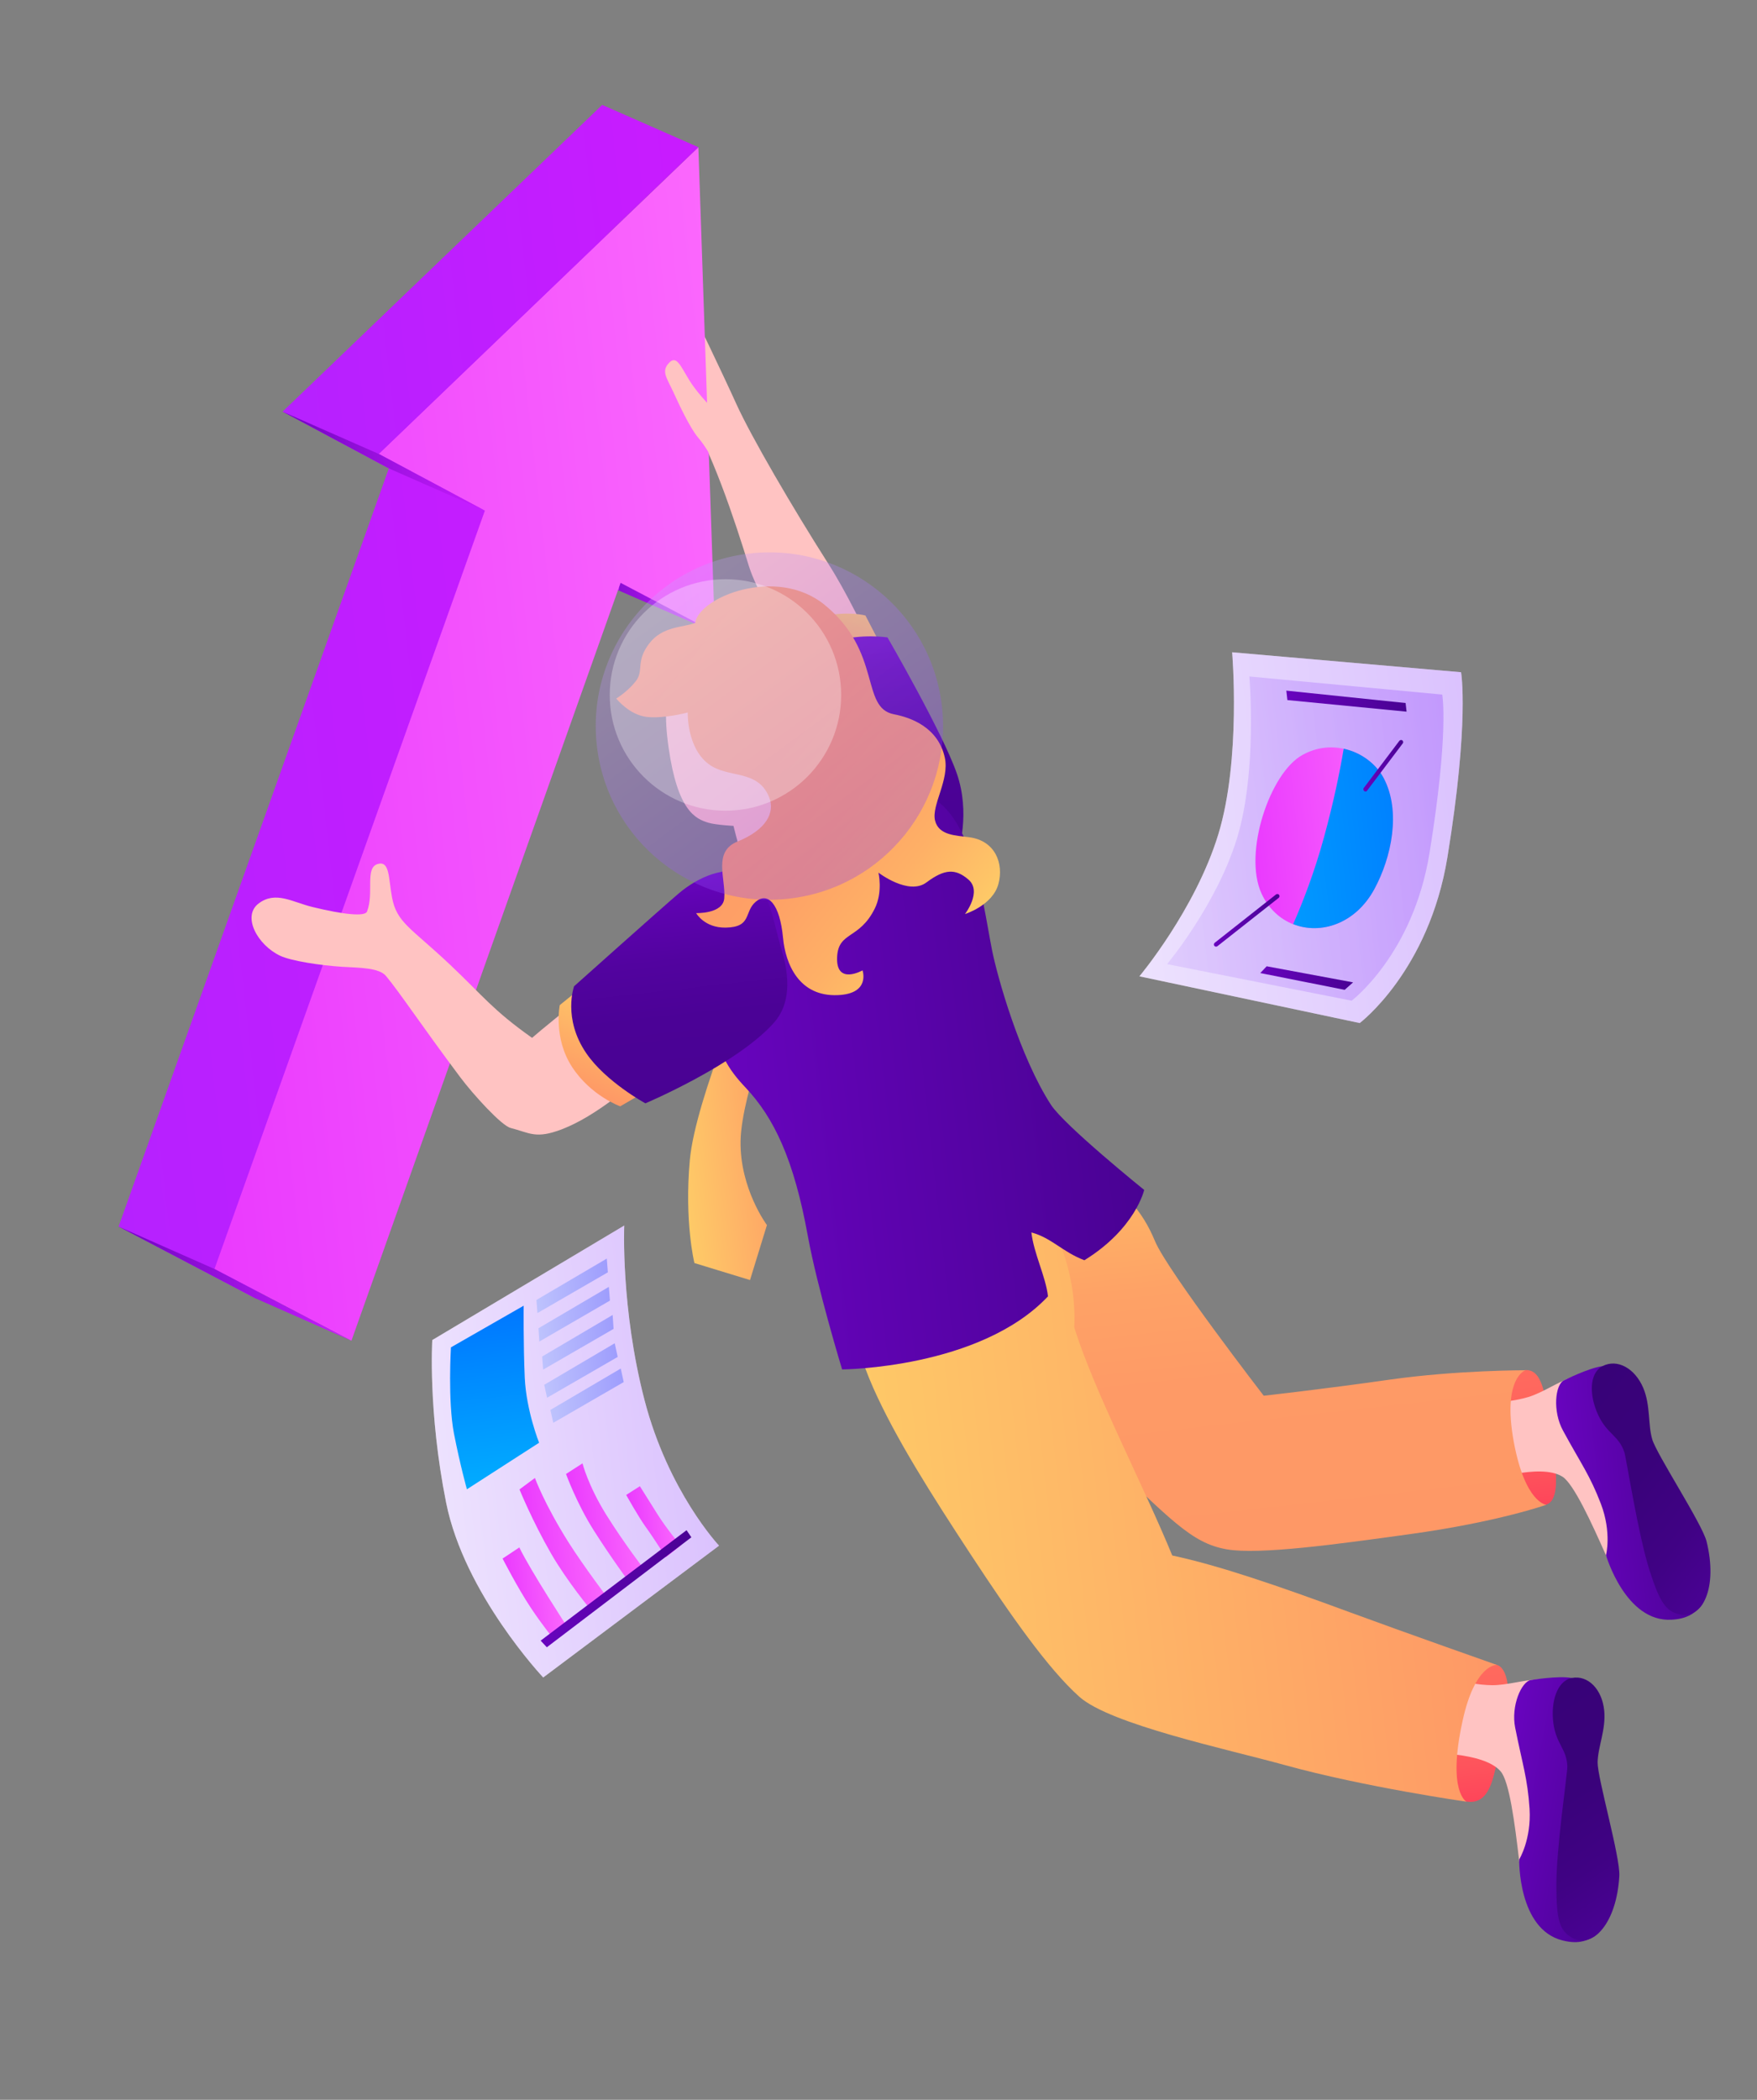 <svg width="226" height="270" viewBox="0 0 226 270" fill="none" xmlns="http://www.w3.org/2000/svg">
<rect x="0" y="0" width="226" height="270" fill="#808080" stroke="none"/>
<path d="M96.919 124.139C96.919 124.139 89.456 141.206 88.732 149.156C88.008 157.105 89.322 162.407 89.322 162.407L96.474 164.593L98.649 157.525C98.649 157.525 95.15 152.838 95.259 146.7C95.367 140.561 100.428 128.006 100.428 128.006L96.919 124.139Z" fill="url(#paint0_linear)"/>
<path d="M89.334 40.558C89.334 40.558 92.805 47.728 94.713 51.938C96.622 56.149 101.928 65.243 106.557 72.508C111.186 79.772 116.491 92.862 116.832 93.889C117.173 94.916 109.224 96.2 109.224 96.2C109.224 96.2 98.054 78.341 96.351 72.858C94.483 66.819 91.461 57.632 88.198 52.672C84.933 47.692 89.334 40.558 89.334 40.558Z" fill="#FFC3C2"/>
<path d="M98.947 81.908C98.947 81.908 102.459 79.976 105.799 79.252C109.14 78.528 111.32 79.143 111.32 79.143L113.649 83.634L100.221 87.215L98.947 81.908Z" fill="url(#paint1_linear)"/>
<path d="M192.488 214.063C193.858 214.4 194.573 217.291 193.404 222.196C192.255 227.1 192.258 232.221 188.607 231.649C184.957 231.076 185.493 225.464 186.607 220.974C187.72 216.485 190.065 213.475 192.488 214.063Z" fill="url(#paint2_linear)"/>
<path d="M196.234 176.167C197.906 176.102 198.629 177.967 199.161 182.148C199.693 186.329 201.231 192.713 198.898 193.467C197.179 194.029 196.173 193.282 195.177 191.714C193.479 189.016 193.222 183.82 193.933 180.667C194.646 177.534 194.968 176.207 196.234 176.167Z" fill="url(#paint3_linear)"/>
<path d="M187.693 180.756C188.298 180.483 193.333 180.613 196.603 179.63C198.405 179.078 200.324 177.736 202.254 177.047C207.691 175.103 210.273 177.476 211.261 182.241C212.234 186.885 215.242 191.034 217.186 196.47C219.13 201.906 218.774 203.114 216.709 205.518C214.644 207.922 207.71 202.577 206.58 199.999C204.739 195.843 202.429 190.796 200.973 189.874C198.086 188.068 191.044 190.5 191.044 190.5L187.693 180.756Z" fill="#FFC3C2"/>
<path d="M201.158 177.498C200.05 178.032 199.675 181.434 201.043 183.944C203.345 188.192 204.492 189.641 205.914 193.353C207.336 197.066 206.578 199.978 206.578 199.978C206.578 199.978 209.088 208.629 215.031 208.267C216.944 208.154 217.854 207.499 218.59 206.76C219.713 205.63 219.58 203.719 219.85 202.111C220.307 199.437 215.993 192.239 214.333 189.148C212.674 186.056 210.731 184.82 211.015 183.518C211.299 182.216 211.601 179.805 210.467 177.556C209.333 175.307 207.855 175.473 206.136 175.667C204.395 175.863 201.158 177.498 201.158 177.498Z" fill="url(#paint4_linear)"/>
<path d="M206.115 175.669C204.394 176.58 204.41 179.447 205.571 181.939C206.733 184.43 208.201 184.552 208.938 186.723C209.186 187.473 210.707 197.342 212.188 201.949C213.483 205.983 214.253 207.187 216.039 207.58C219.044 208.246 220.977 204.115 219.511 198.195C218.923 195.884 213.089 187.014 212.522 185.069C211.954 183.125 212.32 180.728 211.368 178.459C210.282 175.917 208.012 174.677 206.115 175.669Z" fill="url(#paint5_linear)"/>
<path d="M183.079 215.122C183.744 215.027 188.498 216.663 191.923 216.688C193.809 216.701 196.046 215.998 198.085 215.912C203.857 215.672 205.611 218.691 205.152 223.537C204.7 228.26 206.333 233.116 206.573 238.887C206.813 244.659 206.11 245.701 203.43 247.375C200.75 249.05 195.723 241.891 195.389 239.102C194.86 234.592 194.158 229.078 193.027 227.771C190.811 225.193 183.357 225.417 183.357 225.417L183.079 215.122Z" fill="#FFC3C2"/>
<path d="M196.909 216.024C195.702 216.221 194.333 219.346 194.894 222.152C195.839 226.901 196.485 228.631 196.744 232.577C196.986 236.545 195.409 239.099 195.409 239.099C195.409 239.099 195.233 248.093 201.007 249.513C202.863 249.98 203.928 249.614 204.836 249.123C206.229 248.392 206.674 246.519 207.412 245.063C208.636 242.651 206.652 234.494 205.997 231.044C205.322 227.596 203.833 225.837 204.504 224.696C205.152 223.537 206.152 221.314 205.75 218.84C205.349 216.365 203.882 216.079 202.166 215.76C200.47 215.439 196.909 216.024 196.909 216.024Z" fill="url(#paint6_linear)"/>
<path d="M202.186 215.758C200.28 216.116 199.441 218.853 199.809 221.578C200.177 224.302 201.532 224.867 201.605 227.153C201.633 227.949 200.143 237.829 200.192 242.638C200.219 246.876 200.598 248.247 202.196 249.153C204.867 250.676 207.95 247.297 208.29 241.214C208.43 238.822 205.481 228.643 205.498 226.613C205.536 224.58 206.583 222.413 206.348 219.961C206.081 217.225 204.273 215.359 202.186 215.758Z" fill="url(#paint7_linear)"/>
<path d="M123.254 109.434C123.254 109.434 124.864 104.622 123.073 99.456C121.28 94.269 114.157 81.958 114.157 81.958C114.157 81.958 110.718 81.444 107.511 82.44C104.304 83.436 102.495 87.758 102.495 87.758C102.495 87.758 105.638 96.747 107.637 101.214C109.633 105.661 117.55 111.183 119.819 111.685C122.044 112.152 123.254 109.434 123.254 109.434Z" fill="url(#paint8_linear)"/>
<path d="M91.956 81.323L77.088 74.842L73.36 70.303L91.956 81.323Z" fill="url(#paint9_linear)"/>
<path d="M77.476 13.495L36.366 52.934L50.014 60.228L15.254 157.714L32.849 166.941L67.472 69.511L79.623 75.888L77.476 13.495Z" fill="url(#paint10_linear)"/>
<path d="M89.829 18.927L48.718 58.366L62.367 65.66L27.588 163.169L45.204 172.393L79.825 74.943L91.956 81.323L89.829 18.927Z" fill="url(#paint11_linear)"/>
<path d="M89.829 18.927L77.476 13.495L36.366 52.934L48.718 58.366L89.829 18.927Z" fill="url(#paint12_linear)"/>
<path d="M45.203 172.393L32.849 166.941L15.253 157.714L27.588 163.169L45.203 172.393Z" fill="url(#paint13_linear)"/>
<path d="M62.367 65.66L50.014 60.228L36.366 52.934L48.718 58.366L62.367 65.66Z" fill="url(#paint14_linear)"/>
<path d="M90.078 83.03C86.772 85.512 84.851 88.105 86 96.13C87.159 104.237 89.429 105.292 91.145 105.796C92.099 106.078 94.346 106.194 94.346 106.194C94.346 106.194 96.225 113.973 97.725 115.648C98.64 116.672 102.275 116.385 105.922 114.377C109.568 112.368 109.373 110.997 109.373 110.997C109.373 110.997 106.656 105.422 106.415 100.921C106.095 95.344 107.246 92.1 105.518 86.947C103.619 81.362 95.88 78.689 90.078 83.03Z" fill="#FFC3C2"/>
<path d="M122.301 176.868C123.192 177.137 133.245 178.894 141.115 186.367C150.547 195.345 153.209 198.426 157.807 199.22C161.965 199.94 171.934 198.572 181.335 197.268C192.695 195.702 198.9 193.487 198.9 193.487C198.9 193.487 196.175 193.302 194.709 185.374C193.211 177.163 196.216 176.19 196.216 176.19C196.216 176.19 187.444 176.173 178.811 177.391C169.958 178.654 162.55 179.467 162.55 179.467C162.55 179.467 150.171 163.425 148.573 159.609C146.973 155.773 144.79 152.946 136.779 147.127C128.768 141.309 119.78 162.851 119.78 162.851L122.301 176.868Z" fill="url(#paint15_linear)"/>
<path d="M106.017 158.724C106.017 158.724 109.465 172.064 112.342 178.501C115.22 184.959 119.802 192.168 124.897 199.933C129.992 207.699 134.826 214.592 138.835 218.177C142.843 221.742 157.85 224.908 165.274 226.961C175.551 229.8 188.63 231.667 188.63 231.667C188.63 231.667 186.132 230.411 188.12 221.316C189.724 213.903 192.53 214.079 192.53 214.079C192.53 214.079 180.71 209.918 173.763 207.361C164.1 203.797 156.748 201.285 150.785 200.01C147.112 191.04 140.722 178.872 138.18 170.675C138.515 164.368 136.176 154.694 127.576 149.106C118.891 143.486 106.017 158.724 106.017 158.724Z" fill="url(#paint16_linear)"/>
<path d="M97.767 108.369C97.767 108.369 90.677 113.101 89.478 115.92C89.969 121.008 90.411 122.208 91.446 129.939C92.148 135.269 93.714 137.531 95.901 139.846C99.554 143.717 102.125 149.082 103.908 158.921C105.137 165.646 108.32 176.086 108.32 176.086C108.32 176.086 126.052 175.974 134.802 166.691C134.517 164.162 132.973 161.181 132.667 158.47C135.288 159.179 136.68 160.989 139.484 162.046C146.055 157.987 147.174 153.005 147.174 153.005C147.174 153.005 136.942 144.753 135.185 142.062C131.194 135.913 128.267 125.568 127.587 122.08C126.253 115.325 124.767 101.396 116.54 101.851C108.295 102.328 101.053 105.889 97.767 108.369Z" fill="url(#paint17_linear)"/>
<path d="M82.037 122.454C82.037 122.454 70.508 131.62 68.44 133.451C63.319 129.827 62.159 128.073 57.872 124.027C52.783 119.232 51.037 118.65 50.423 115.379C49.963 112.931 50.153 110.615 48.569 111.101C46.905 111.616 48.147 114.816 47.208 117.216C46.935 117.882 44.178 117.599 40.216 116.631C37.605 116.003 35.471 114.522 33.279 116.162C31.087 117.802 33.124 121.527 36.045 122.899C37.452 123.56 41.205 124.141 44.032 124.315C46.321 124.446 48.779 124.436 49.657 125.505C51.482 127.697 54.155 131.781 59.194 138.507C60.882 140.756 64.483 144.714 65.666 145.032C68.156 145.673 68.904 146.491 72.264 145.211C76.702 143.503 81.342 139.579 88.08 133.719C91.388 130.888 82.037 122.454 82.037 122.454Z" fill="#FFC3C2"/>
<path d="M75.289 126.574L72.003 129.239C72.003 129.239 71.144 133.433 73.573 137.175C76.002 140.918 79.78 142.255 79.78 142.255L83.972 139.816L75.289 126.574Z" fill="url(#paint18_linear)"/>
<path d="M95.778 112.363C93.303 111.31 89.815 112.727 87.255 114.921C84.695 117.115 73.841 126.819 73.841 126.819C73.841 126.819 72.341 130.963 75.428 135.451C77.929 139.103 83.015 141.87 83.015 141.87C83.015 141.87 94.77 136.9 99.57 131.483C101.186 129.641 101.928 126.771 100.55 122.173C99.156 117.433 98.919 113.69 95.778 112.363Z" fill="url(#paint19_linear)"/>
<path d="M89.42 80.092C87.912 80.712 85.22 80.462 83.474 82.79C81.728 85.117 82.858 86.24 81.763 87.613C80.668 88.986 79.266 89.82 79.266 89.82C79.266 89.82 80.984 91.983 83.283 92.195C85.581 92.408 88.463 91.612 88.463 91.612C88.463 91.612 88.309 96.075 91.112 98.219C93.667 100.164 97.431 98.839 98.93 102.502C99.726 104.481 98.563 106.702 94.879 108.203C91.663 109.487 93.366 112.963 93.161 115.506C92.999 117.532 89.543 117.409 89.543 117.409C89.543 117.409 90.598 119.318 93.339 119.276C96.755 119.22 95.673 117.251 97.207 115.952C98.74 114.652 100.303 116.157 100.721 120.597C101.032 123.901 102.744 128.196 107.799 127.954C111.999 127.768 110.945 124.773 110.945 124.773C110.945 124.773 107.498 126.738 107.677 123.051C107.837 119.734 110.543 120.843 112.527 116.809C113.579 114.682 112.993 112.208 112.993 112.208C112.993 112.208 116.874 115.193 119.178 113.458C121.503 111.721 122.891 111.667 124.545 113.079C126.378 114.614 124.124 117.532 124.124 117.532C124.124 117.532 127.669 116.436 128.423 113.667C129.134 111.067 128.041 108.096 124.672 107.656C122.925 107.422 120.733 107.423 120.269 105.488C119.803 103.533 122.141 100.278 121.534 97.437C120.686 93.537 117.203 92.269 114.983 91.843C110.647 91 113.51 83.855 106.063 77.767C99.861 72.729 89.89 76.802 89.42 80.092Z" fill="url(#paint20_linear)"/>
<path opacity="0.3" d="M101.465 115.554C113.724 114.174 122.543 103.119 121.163 90.861C119.783 78.603 108.727 69.784 96.468 71.164C84.209 72.544 75.39 83.6 76.77 95.858C78.15 108.116 89.206 116.934 101.465 115.554Z" fill="url(#paint21_linear)"/>
<path opacity="0.3" d="M108.198 89.359C108.198 81.139 101.534 74.476 93.313 74.477C85.093 74.478 78.43 81.141 78.43 89.361C78.43 97.581 85.095 104.243 93.315 104.243C101.535 104.242 108.199 97.578 108.198 89.359Z" fill="white"/>
<path d="M92.106 52.99C92.106 52.99 89.924 50.9 88.701 48.948C87.497 46.993 87.014 45.614 86.028 46.688C85.043 47.761 85.746 48.543 86.612 50.412C87.345 52.01 88.727 55.01 89.813 56.281C90.901 57.572 91.544 58.913 91.544 58.913C91.544 58.913 93.101 55.091 92.106 52.99Z" fill="#FFC3C2"/>
<path d="M55.603 172.309C55.603 172.309 55.034 181.449 57.383 193.212C59.729 204.954 69.872 215.696 69.872 215.696L92.491 198.746C92.491 198.746 85.976 191.837 82.905 180.033C79.835 168.228 80.296 157.584 80.296 157.584L55.603 172.309Z" fill="white"/>
<path opacity="0.3" d="M55.603 172.309C55.603 172.309 55.034 181.449 57.383 193.212C59.729 204.954 69.872 215.696 69.872 215.696L92.491 198.746C92.491 198.746 85.976 191.837 82.905 180.033C79.835 168.228 80.296 157.584 80.296 157.584L55.603 172.309Z" fill="url(#paint22_linear)"/>
<path d="M58.004 173.247C58.004 173.247 57.589 180.117 58.388 184.309C59.206 188.478 60.058 191.497 60.058 191.497L69.343 185.514C69.343 185.514 67.689 181.377 67.498 177.137C67.308 172.896 67.359 167.891 67.359 167.891L58.004 173.247Z" fill="url(#paint23_linear)"/>
<path d="M66.801 198.974L64.647 200.405C64.647 200.405 66.616 204.24 68.267 206.718C69.919 209.196 71.243 210.767 71.243 210.767L73.047 209.315C73.047 209.315 68.22 201.929 66.801 198.974Z" fill="url(#paint24_linear)"/>
<path d="M66.822 191.514C66.822 191.514 68.467 195.57 70.886 199.764C72.948 203.343 76.052 207.071 76.052 207.071L78.215 205.536C78.215 205.536 75.086 201.402 73.168 198.38C70.002 193.369 68.807 190.04 68.807 190.04L66.822 191.514Z" fill="url(#paint25_linear)"/>
<path d="M72.807 189.529C72.807 189.529 74.151 193.271 76.368 196.77C78.586 200.27 80.882 203.372 80.882 203.372L82.951 201.91C82.951 201.91 80.337 198.536 77.964 194.747C75.609 190.935 74.928 188.163 74.928 188.163L72.807 189.529Z" fill="url(#paint26_linear)"/>
<path d="M80.548 192.223C80.548 192.223 82.09 194.999 83.061 196.345C84.03 197.67 85.651 200.233 85.651 200.233L87.553 198.749C87.553 198.749 85.679 196.48 84.579 194.719C83.479 192.958 82.307 191.103 82.307 191.103L80.548 192.223Z" fill="url(#paint27_linear)"/>
<path d="M68.998 167.154L78.049 161.832L78.187 163.599L69.126 168.84L68.998 167.154Z" fill="url(#paint28_linear)"/>
<path d="M69.264 170.791L78.316 165.469L78.453 167.237L69.374 172.5L69.264 170.791Z" fill="url(#paint29_linear)"/>
<path d="M69.734 174.426L78.804 169.082L78.923 170.872L69.862 176.112L69.734 174.426Z" fill="url(#paint30_linear)"/>
<path d="M70 178.064L79.07 172.72L79.453 174.479L70.371 179.723L70 178.064Z" fill="url(#paint31_linear)"/>
<path d="M70.794 181.294L79.846 175.972L80.227 177.712L71.165 182.952L70.794 181.294Z" fill="url(#paint32_linear)"/>
<path d="M69.543 210.959L88.312 196.757L88.928 197.672L70.336 211.812L69.543 210.959Z" fill="url(#paint33_linear)"/>
<path d="M158.489 83.872C158.489 83.872 159.669 97.631 156.701 107.308C153.733 116.985 146.561 125.537 146.561 125.537L174.9 131.547C174.9 131.547 183.797 124.849 186.184 110.197C189.031 92.707 187.935 86.438 187.935 86.438L158.489 83.872Z" fill="white"/>
<path opacity="0.3" d="M158.489 83.872C158.489 83.872 159.669 97.631 156.701 107.308C153.733 116.985 146.561 125.537 146.561 125.537L174.9 131.547C174.9 131.547 183.797 124.849 186.184 110.197C189.031 92.707 187.935 86.438 187.935 86.438L158.489 83.872Z" fill="url(#paint34_linear)"/>
<path opacity="0.3" d="M160.704 86.983C160.704 86.983 161.751 99.2 159.112 107.795C156.473 116.39 150.114 123.969 150.114 123.969L173.859 128.672C173.859 128.672 181.755 122.723 183.874 109.699C186.406 94.15 185.513 89.312 185.513 89.312L160.704 86.983Z" fill="url(#paint35_linear)"/>
<path d="M172.835 96.272C171.177 95.926 169.349 96.07 167.536 97.073C163.366 99.346 159.875 109.655 162.268 114.897C163.164 116.845 164.645 118.174 166.339 118.844C167.579 116.021 169.073 112.185 170.292 107.724C171.56 103.156 172.346 99.216 172.835 96.272Z" fill="url(#paint36_linear)"/>
<path d="M176.791 114.307C178.98 110.271 180.239 104.351 177.996 100.075C177.031 98.238 175.102 96.754 172.834 96.272C172.346 99.216 171.54 103.158 170.29 107.704C169.071 112.165 167.576 116 166.337 118.824C169.856 120.231 174.367 118.801 176.791 114.307Z" fill="url(#paint37_linear)"/>
<path d="M176.791 114.307C178.98 110.271 180.239 104.351 177.996 100.075C177.031 98.238 175.102 96.754 172.834 96.272C172.346 99.216 171.54 103.158 170.29 107.704C169.071 112.165 167.576 116 166.337 118.824C169.856 120.231 174.367 118.801 176.791 114.307Z" fill="url(#paint38_linear)"/>
<path d="M156.459 121.718C156.358 121.73 156.272 121.699 156.202 121.624C156.108 121.512 156.128 121.325 156.24 121.231L164.126 115.016C164.238 114.921 164.425 114.941 164.519 115.054C164.614 115.166 164.594 115.353 164.482 115.447L156.596 121.662C156.558 121.687 156.519 121.712 156.459 121.718Z" fill="url(#paint39_linear)"/>
<path d="M175.667 101.772C175.606 101.779 175.523 101.768 175.476 101.711C175.363 101.622 175.322 101.442 175.412 101.329L179.995 95.261C180.085 95.148 180.265 95.108 180.377 95.197C180.49 95.287 180.53 95.467 180.441 95.579L175.858 101.648C175.826 101.733 175.748 101.763 175.667 101.772Z" fill="url(#paint40_linear)"/>
<path d="M162.931 124.248L162.107 125.119L172.964 127.277L174.045 126.316L162.931 124.248Z" fill="url(#paint41_linear)"/>
<path d="M165.457 88.804L165.594 90.018L180.925 91.509L180.8 90.397L165.457 88.804Z" fill="url(#paint42_linear)"/>
<defs>
<linearGradient id="paint0_linear" x1="87.257" y1="145.427" x2="102.21" y2="143.743" gradientUnits="userSpaceOnUse">
<stop stop-color="#FECA67"/>
<stop offset="1" stop-color="#FE9866"/>
</linearGradient>
<linearGradient id="paint1_linear" x1="108.441" y1="77.882" x2="103.706" y2="88.733" gradientUnits="userSpaceOnUse">
<stop stop-color="#FECA67"/>
<stop offset="1" stop-color="#FE9866"/>
</linearGradient>
<linearGradient id="paint2_linear" x1="190.914" y1="231.519" x2="188.977" y2="214.306" gradientUnits="userSpaceOnUse">
<stop stop-color="#FE455A"/>
<stop offset="0.262" stop-color="#FE535C"/>
<stop offset="0.684" stop-color="#FF645D"/>
<stop offset="1" stop-color="#FF6A5E"/>
</linearGradient>
<linearGradient id="paint3_linear" x1="197.562" y1="193.697" x2="195.596" y2="176.233" gradientUnits="userSpaceOnUse">
<stop stop-color="#FE455A"/>
<stop offset="0.262" stop-color="#FE535C"/>
<stop offset="0.684" stop-color="#FF645D"/>
<stop offset="1" stop-color="#FF6A5E"/>
</linearGradient>
<linearGradient id="paint4_linear" x1="201.552" y1="193" x2="218.7" y2="191.07" gradientUnits="userSpaceOnUse">
<stop stop-color="#6804BE"/>
<stop offset="1" stop-color="#490293"/>
</linearGradient>
<linearGradient id="paint5_linear" x1="223.519" y1="200.611" x2="200.59" y2="182.32" gradientUnits="userSpaceOnUse">
<stop stop-color="#490293"/>
<stop offset="0.259" stop-color="#400284"/>
<stop offset="0.564" stop-color="#3A027B"/>
<stop offset="1" stop-color="#380278"/>
</linearGradient>
<linearGradient id="paint6_linear" x1="192.675" y1="230.94" x2="209.623" y2="234.19" gradientUnits="userSpaceOnUse">
<stop stop-color="#6804BE"/>
<stop offset="1" stop-color="#490293"/>
</linearGradient>
<linearGradient id="paint7_linear" x1="211.391" y1="244.731" x2="194.928" y2="220.456" gradientUnits="userSpaceOnUse">
<stop stop-color="#490293"/>
<stop offset="0.259" stop-color="#400284"/>
<stop offset="0.564" stop-color="#3A027B"/>
<stop offset="1" stop-color="#380278"/>
</linearGradient>
<linearGradient id="paint8_linear" x1="111.627" y1="81.732" x2="115.07" y2="112.32" gradientUnits="userSpaceOnUse">
<stop stop-color="#6804BE"/>
<stop offset="0.153" stop-color="#5D03AE"/>
<stop offset="0.376" stop-color="#52039F"/>
<stop offset="0.633" stop-color="#4B0296"/>
<stop offset="1" stop-color="#490293"/>
</linearGradient>
<linearGradient id="paint9_linear" x1="74.084" y1="76.781" x2="91.237" y2="74.85" gradientUnits="userSpaceOnUse">
<stop stop-color="#6E06C0"/>
<stop offset="0.995" stop-color="#C91BFF"/>
</linearGradient>
<linearGradient id="paint10_linear" x1="8.246" y1="95.498" x2="85.723" y2="86.776" gradientUnits="userSpaceOnUse">
<stop stop-color="#B621FF"/>
<stop offset="0.995" stop-color="#C91BFF"/>
</linearGradient>
<linearGradient id="paint11_linear" x1="20.593" y1="100.937" x2="98.07" y2="92.216" gradientUnits="userSpaceOnUse">
<stop stop-color="#EA3AFE"/>
<stop offset="0.995" stop-color="#FB67FD"/>
</linearGradient>
<linearGradient id="paint12_linear" x1="34.807" y1="39.112" x2="91.374" y2="32.744" gradientUnits="userSpaceOnUse">
<stop stop-color="#B621FF"/>
<stop offset="0.995" stop-color="#C91BFF"/>
</linearGradient>
<linearGradient id="paint13_linear" x1="16.254" y1="166.628" x2="44.2" y2="163.482" gradientUnits="userSpaceOnUse">
<stop stop-color="#6E06C0"/>
<stop offset="0.995" stop-color="#C91BFF"/>
</linearGradient>
<linearGradient id="paint14_linear" x1="37.234" y1="60.665" x2="61.498" y2="57.934" gradientUnits="userSpaceOnUse">
<stop stop-color="#6E06C0"/>
<stop offset="0.995" stop-color="#C91BFF"/>
</linearGradient>
<linearGradient id="paint15_linear" x1="155.466" y1="143.651" x2="161.771" y2="199.66" gradientUnits="userSpaceOnUse">
<stop stop-color="#FECA67"/>
<stop offset="0.039" stop-color="#FEC467"/>
<stop offset="0.196" stop-color="#FEB066"/>
<stop offset="0.376" stop-color="#FEA266"/>
<stop offset="0.6" stop-color="#FE9A66"/>
<stop offset="1" stop-color="#FE9866"/>
</linearGradient>
<linearGradient id="paint16_linear" x1="110.079" y1="194.888" x2="189.319" y2="185.967" gradientUnits="userSpaceOnUse">
<stop stop-color="#FECA67"/>
<stop offset="1" stop-color="#FE9866"/>
</linearGradient>
<linearGradient id="paint17_linear" x1="92.321" y1="141.328" x2="145.189" y2="135.377" gradientUnits="userSpaceOnUse">
<stop stop-color="#6804BE"/>
<stop offset="1" stop-color="#490293"/>
</linearGradient>
<linearGradient id="paint18_linear" x1="80.486" y1="128.828" x2="75.454" y2="140.36" gradientUnits="userSpaceOnUse">
<stop stop-color="#FECA67"/>
<stop offset="1" stop-color="#FE9866"/>
</linearGradient>
<linearGradient id="paint19_linear" x1="85.704" y1="112.906" x2="88.891" y2="141.218" gradientUnits="userSpaceOnUse">
<stop stop-color="#6804BE"/>
<stop offset="0.153" stop-color="#5D03AE"/>
<stop offset="0.376" stop-color="#52039F"/>
<stop offset="0.633" stop-color="#4B0296"/>
<stop offset="1" stop-color="#490293"/>
</linearGradient>
<linearGradient id="paint20_linear" x1="124.567" y1="119.086" x2="81.761" y2="84.939" gradientUnits="userSpaceOnUse">
<stop stop-color="#FECA67"/>
<stop offset="0.039" stop-color="#FEC467"/>
<stop offset="0.196" stop-color="#FEB066"/>
<stop offset="0.376" stop-color="#FEA266"/>
<stop offset="0.6" stop-color="#FE9A66"/>
<stop offset="1" stop-color="#FE9866"/>
</linearGradient>
<linearGradient id="paint21_linear" x1="85.697" y1="75.374" x2="112.234" y2="111.34" gradientUnits="userSpaceOnUse">
<stop stop-color="#C49FFF"/>
<stop offset="1" stop-color="#8835FE"/>
</linearGradient>
<linearGradient id="paint22_linear" x1="56.537" y1="188.715" x2="90.941" y2="184.842" gradientUnits="userSpaceOnUse">
<stop stop-color="#C49FFF"/>
<stop offset="1" stop-color="#8835FE"/>
</linearGradient>
<linearGradient id="paint23_linear" x1="64.527" y1="190.988" x2="61.993" y2="168.48" gradientUnits="userSpaceOnUse">
<stop stop-color="#01ACFF"/>
<stop offset="1" stop-color="#0077FF"/>
</linearGradient>
<linearGradient id="paint24_linear" x1="65.207" y1="205.303" x2="72.503" y2="204.482" gradientUnits="userSpaceOnUse">
<stop stop-color="#EA3AFE"/>
<stop offset="0.995" stop-color="#FB67FD"/>
</linearGradient>
<linearGradient id="paint25_linear" x1="67.666" y1="199.086" x2="77.374" y2="197.993" gradientUnits="userSpaceOnUse">
<stop stop-color="#EA3AFE"/>
<stop offset="0.995" stop-color="#FB67FD"/>
</linearGradient>
<linearGradient id="paint26_linear" x1="73.57" y1="196.25" x2="82.209" y2="195.278" gradientUnits="userSpaceOnUse">
<stop stop-color="#EA3AFE"/>
<stop offset="0.995" stop-color="#FB67FD"/>
</linearGradient>
<linearGradient id="paint27_linear" x1="80.978" y1="195.989" x2="87.17" y2="195.292" gradientUnits="userSpaceOnUse">
<stop stop-color="#EA3AFE"/>
<stop offset="0.995" stop-color="#FB67FD"/>
</linearGradient>
<linearGradient id="paint28_linear" x1="68.892" y1="165.677" x2="78.285" y2="165.004" gradientUnits="userSpaceOnUse">
<stop stop-color="#BEC3FD"/>
<stop offset="1" stop-color="#9E9DFD"/>
</linearGradient>
<linearGradient id="paint29_linear" x1="69.153" y1="169.316" x2="78.546" y2="168.642" gradientUnits="userSpaceOnUse">
<stop stop-color="#BEC3FD"/>
<stop offset="1" stop-color="#9E9DFD"/>
</linearGradient>
<linearGradient id="paint30_linear" x1="69.635" y1="172.936" x2="79.028" y2="172.262" gradientUnits="userSpaceOnUse">
<stop stop-color="#BEC3FD"/>
<stop offset="1" stop-color="#9E9DFD"/>
</linearGradient>
<linearGradient id="paint31_linear" x1="69.895" y1="176.569" x2="79.545" y2="175.877" gradientUnits="userSpaceOnUse">
<stop stop-color="#BEC3FD"/>
<stop offset="1" stop-color="#9E9DFD"/>
</linearGradient>
<linearGradient id="paint32_linear" x1="70.683" y1="179.81" x2="80.332" y2="179.118" gradientUnits="userSpaceOnUse">
<stop stop-color="#BEC3FD"/>
<stop offset="1" stop-color="#9E9DFD"/>
</linearGradient>
<linearGradient id="paint33_linear" x1="68.919" y1="205.458" x2="89.552" y2="203.135" gradientUnits="userSpaceOnUse">
<stop stop-color="#6804BE"/>
<stop offset="1" stop-color="#490293"/>
</linearGradient>
<linearGradient id="paint34_linear" x1="144.826" y1="110.163" x2="190.024" y2="105.075" gradientUnits="userSpaceOnUse">
<stop stop-color="#C49FFF"/>
<stop offset="1" stop-color="#8835FE"/>
</linearGradient>
<linearGradient id="paint35_linear" x1="148.54" y1="109.953" x2="187.357" y2="105.583" gradientUnits="userSpaceOnUse">
<stop stop-color="#C49FFF"/>
<stop offset="1" stop-color="#8835FE"/>
</linearGradient>
<linearGradient id="paint36_linear" x1="161.129" y1="108.297" x2="179.381" y2="106.243" gradientUnits="userSpaceOnUse">
<stop stop-color="#EA3AFE"/>
<stop offset="0.995" stop-color="#FB67FD"/>
</linearGradient>
<linearGradient id="paint37_linear" x1="161.2" y1="108.926" x2="179.452" y2="106.871" gradientUnits="userSpaceOnUse">
<stop stop-color="#EA3AFE"/>
<stop offset="0.995" stop-color="#FB67FD"/>
</linearGradient>
<linearGradient id="paint38_linear" x1="153.677" y1="109.773" x2="186.157" y2="106.116" gradientUnits="userSpaceOnUse">
<stop stop-color="#01ACFF"/>
<stop offset="1" stop-color="#0077FF"/>
</linearGradient>
<linearGradient id="paint39_linear" x1="155.863" y1="118.845" x2="164.886" y2="117.829" gradientUnits="userSpaceOnUse">
<stop stop-color="#6804BE"/>
<stop offset="1" stop-color="#490293"/>
</linearGradient>
<linearGradient id="paint40_linear" x1="175.063" y1="98.791" x2="180.804" y2="98.145" gradientUnits="userSpaceOnUse">
<stop stop-color="#6804BE"/>
<stop offset="1" stop-color="#490293"/>
</linearGradient>
<linearGradient id="paint41_linear" x1="162.251" y1="126.401" x2="173.916" y2="125.088" gradientUnits="userSpaceOnUse">
<stop stop-color="#6804BE"/>
<stop offset="1" stop-color="#490293"/>
</linearGradient>
<linearGradient id="paint42_linear" x1="165.714" y1="91" x2="180.687" y2="89.314" gradientUnits="userSpaceOnUse">
<stop stop-color="#6804BE"/>
<stop offset="1" stop-color="#490293"/>
</linearGradient>
</defs>
</svg>
